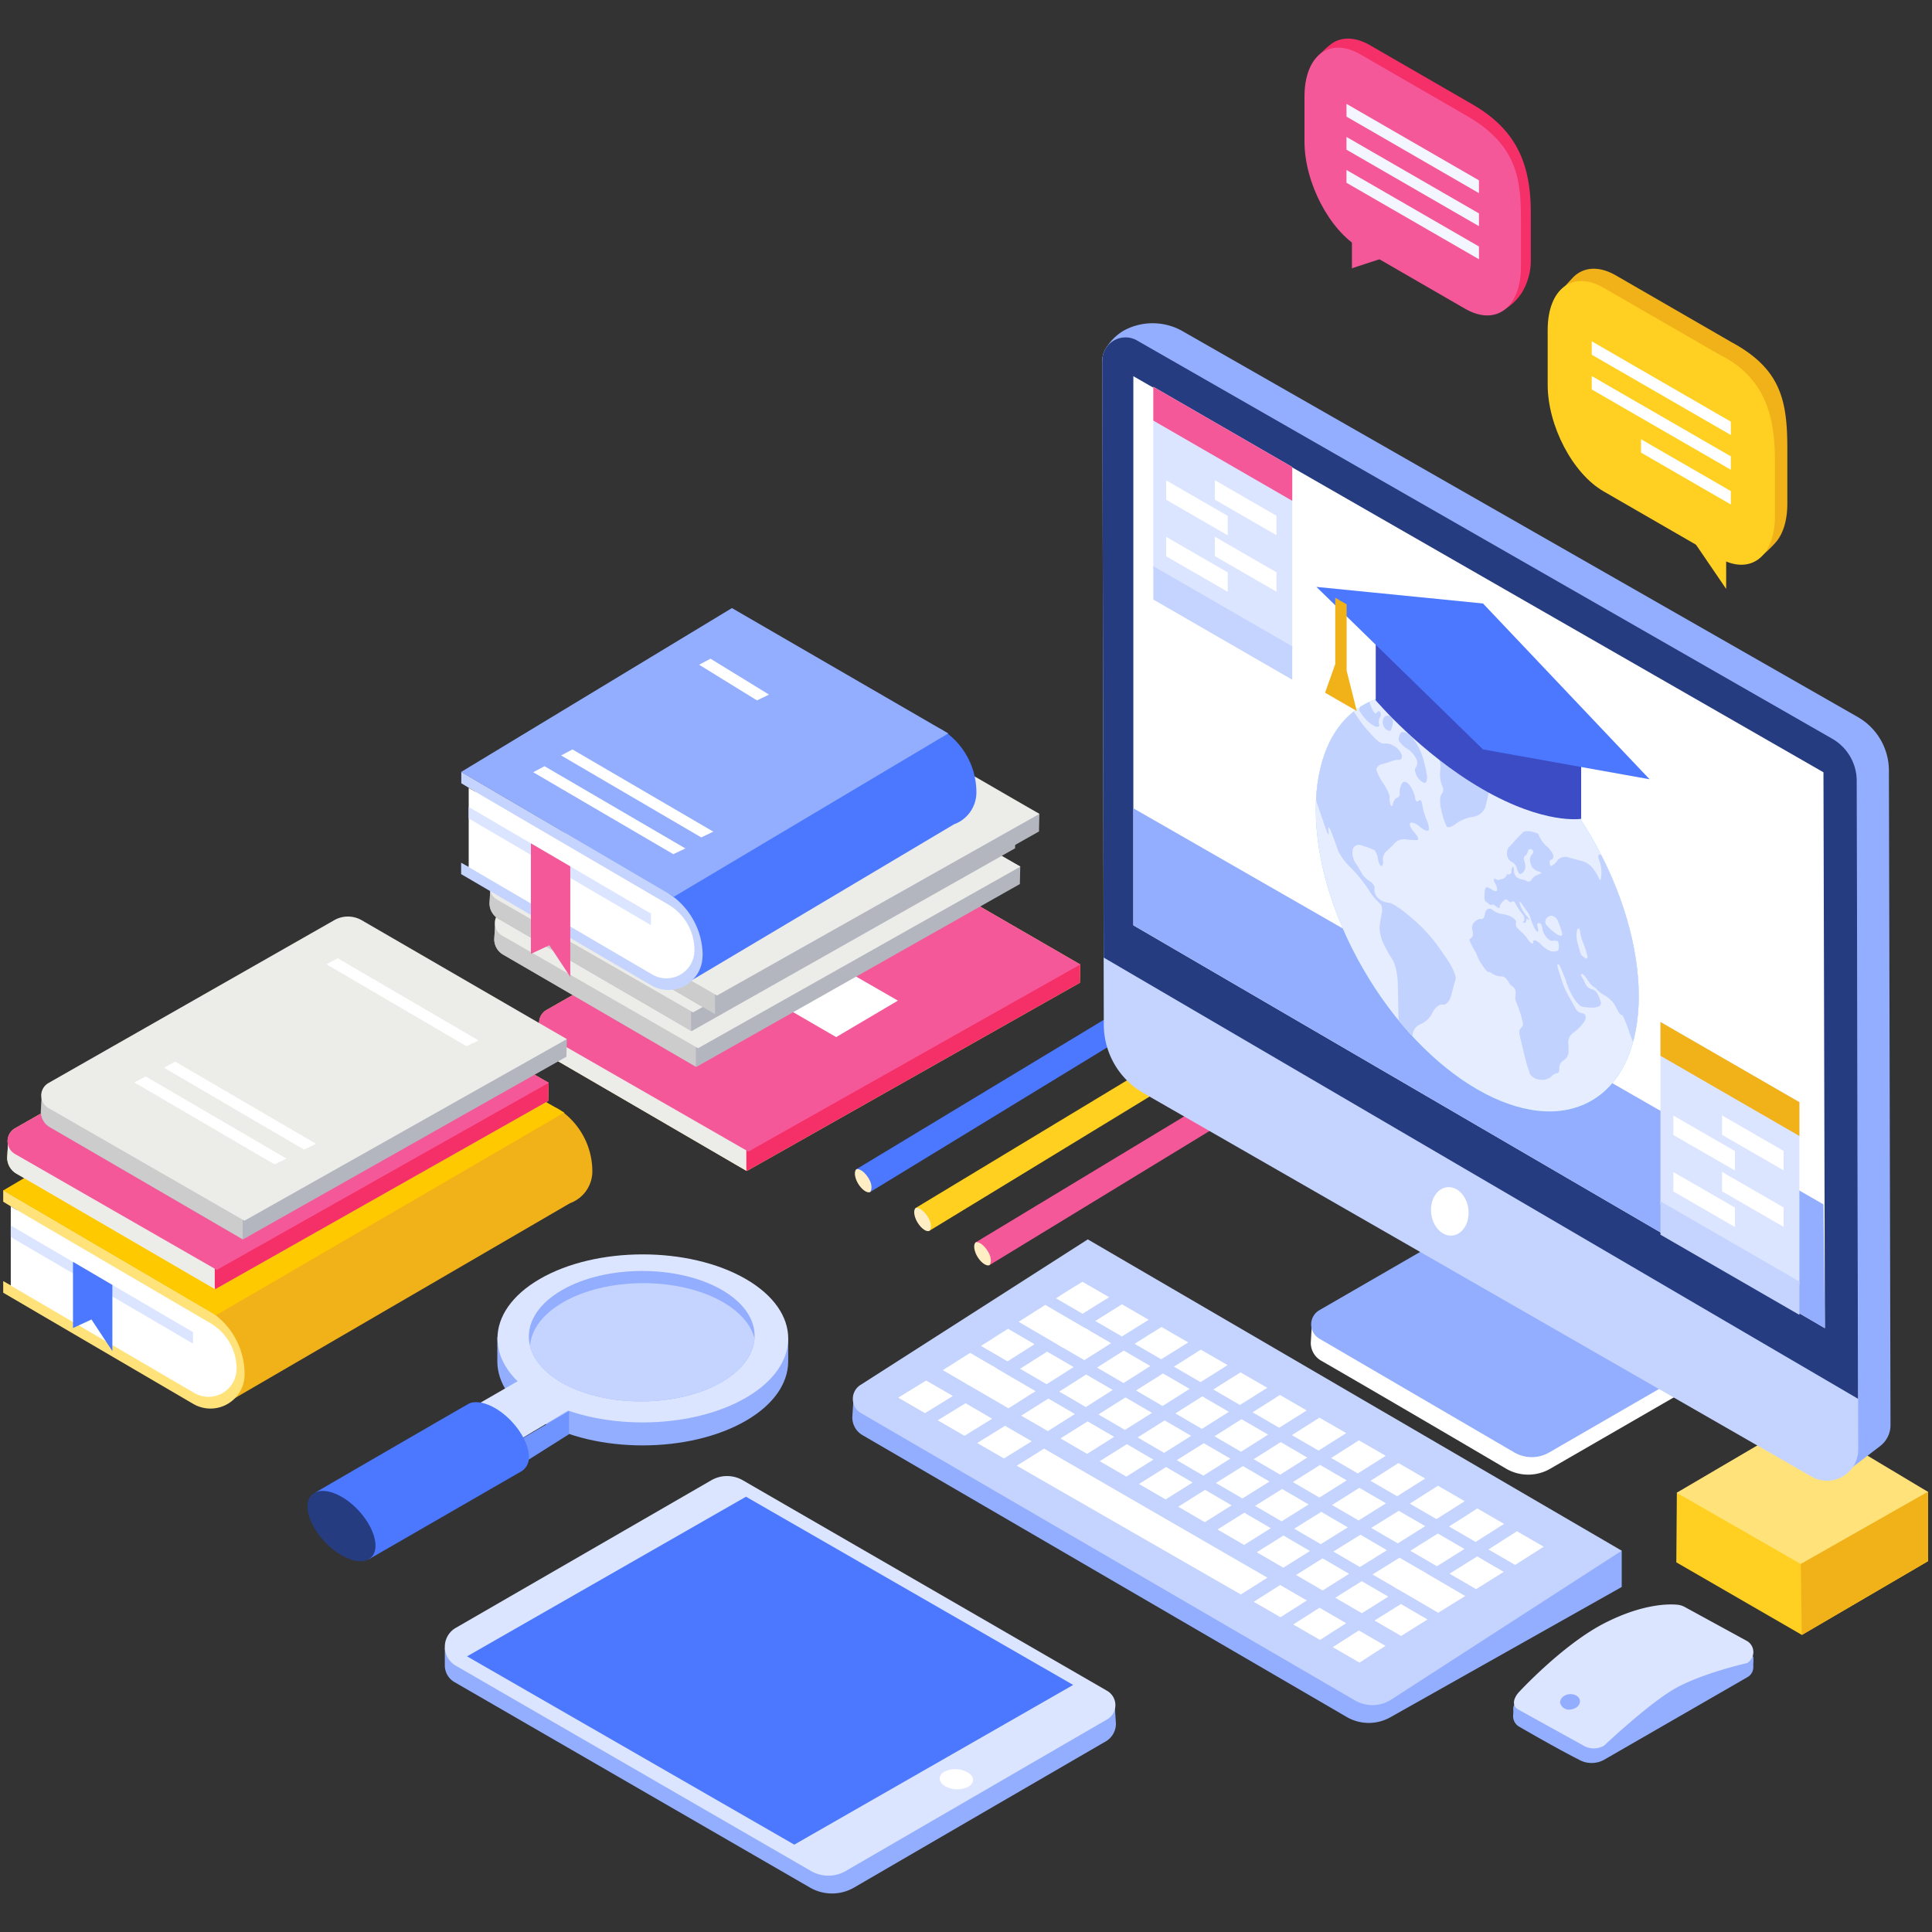 <svg id="OBJECTS" xmlns="http://www.w3.org/2000/svg" xmlns:xlink="http://www.w3.org/1999/xlink" viewBox="0 0 500 500"><rect x="0" y="0" width="500" height="500" fill="#333333" stroke="none"/><defs><style>.cls-1{fill:#93aeff;}.cls-2{fill:#e6edff;}.cls-3{fill:#ffd56c;}.cls-4{fill:#f52f67;}.cls-5{fill:#ecece9;}.cls-6{fill:#f55899;}.cls-7{fill:#fff;}.cls-8{fill:#b3b6bf;}.cls-9{fill:#ccc;}.cls-10{fill:#ffd022;}.cls-11{fill:#f1b119;}.cls-12{fill:#ffe37a;}.cls-13{fill:#4b78ff;}.cls-14{fill:#ffeec4;}.cls-15{fill:#ffe6a7;}.cls-16{fill:#ffd01f;}.cls-17{fill:#dce5ff;}.cls-18{clip-path:url(#clip-path);}.cls-19{fill:#c5d4ff;}.cls-20{fill:#6f93ff;}.cls-21{fill:#263c80;}.cls-22{fill:#ffc900;}.cls-23{fill:#f3f6ff;}.cls-24{fill:#7fd0ff;}.cls-25{clip-path:url(#clip-path-2);}.cls-26{fill:#c2d2ff;fill-rule:evenodd;}.cls-27{fill:#3b4cc4;}</style><clipPath id="clip-path"><path class="cls-1" d="M145.42,357.84c-11.38-6.52-11.42-17.28-.09-23.9s29.94-6.7,41.37-.18,11.46,17.29.09,23.91S156.8,364.37,145.42,357.84Z"/></clipPath><clipPath id="clip-path-2"><ellipse class="cls-2" cx="382.32" cy="233.66" rx="34.12" ry="59.1" transform="translate(-65.61 222.47) rotate(-30)"/></clipPath></defs><title>Mesa de trabajo 1</title><path class="cls-3" d="M180.77,245.65l50.37-23.74,38.28,22.16,10.16,5.59-.1,4.67-86.23,48.74Z"/><path class="cls-3" d="M139.66,265.05c.09-.06,28.39-13.41,53.49-25.24V303c-2.11-1.23-35.39-20.62-51.35-29.87a4.76,4.76,0,0,1-2.37-4.13Z"/><path class="cls-3" d="M224.93,218a7.38,7.38,0,0,0-7.36,0l-76.13,43.38a3.84,3.84,0,0,0,0,6.65l52.24,30,85.9-48.42Z"/><polygon class="cls-3" points="232.38 258.96 202.06 241.53 185.71 250.61 216.4 268.4 232.38 258.96"/><path class="cls-4" d="M180.77,245.65l50.37-23.74,38.28,22.16,10.16,5.59-.1,4.67-86.23,48.74Z"/><path class="cls-5" d="M139.66,265.05c.09-.06,28.39-13.41,53.49-25.24V303c-2.11-1.23-35.39-20.62-51.35-29.87a4.76,4.76,0,0,1-2.37-4.13Z"/><path class="cls-6" d="M224.93,218a7.38,7.38,0,0,0-7.36,0l-76.13,43.38a3.84,3.84,0,0,0,0,6.65l52.24,30,85.9-48.42Z"/><polygon class="cls-7" points="232.38 258.96 202.06 241.53 185.71 250.61 216.4 268.4 232.38 258.96"/><path class="cls-8" d="M128.15,239.21c.15-.12,88.84-41.91,88.84-41.91l37.19,21.53,9.86,5.42-.1,4.54L180.2,276.13s-34-19.8-50-29.07a4.64,4.64,0,0,1-2.31-4Z"/><path class="cls-9" d="M128.15,239.21c.08-.07,27.57-13,51.94-24.52v61.38c-2-1.19-34.36-20-49.86-29a4.64,4.64,0,0,1-2.31-4Z"/><path class="cls-5" d="M211,193.52a7.14,7.14,0,0,0-7.15,0l-73.93,42.13a3.73,3.73,0,0,0,0,6.46l50.73,29.17,83.43-47Z"/><path class="cls-8" d="M126.91,229.92c.16-.11,88.84-41.9,88.84-41.9l37.19,21.52L262.8,215l-.1,4.54L179,266.85s-34-19.8-50-29.07a4.64,4.64,0,0,1-2.31-4Z"/><path class="cls-9" d="M126.91,229.92c.09-.06,27.57-13,51.94-24.51v61.38c-2-1.19-34.36-20-49.86-29a4.64,4.64,0,0,1-2.31-4Z"/><path class="cls-5" d="M209.72,184.24a7.14,7.14,0,0,0-7.15,0l-73.93,42.13a3.73,3.73,0,0,0,0,6.46L179.37,262l83.43-47Z"/><path class="cls-8" d="M133.1,225.59c.15-.11,88.84-41.9,88.84-41.9l37.19,21.52,9.86,5.43-.1,4.54-83.74,47.33s-34-19.79-50-29.06a4.64,4.64,0,0,1-2.31-4Z"/><path class="cls-9" d="M133.1,225.59c.08-.06,27.57-13,51.94-24.51v61.37c-2-1.19-34.36-20-49.86-29a4.64,4.64,0,0,1-2.31-4Z"/><path class="cls-5" d="M215.91,179.91a7.14,7.14,0,0,0-7.15,0L134.83,222a3.73,3.73,0,0,0,0,6.46l50.73,29.18,83.43-47Z"/><polygon class="cls-10" points="466.69 377.24 433.97 386.31 433.83 404.33 466.34 423.12 498.97 404.03 498.97 394.34 498.97 393.78 498.97 386.07 466.69 377.24"/><polygon class="cls-11" points="466.3 423.12 498.97 404.03 498.97 386.04 465.82 386.93 466.3 423.12"/><polygon class="cls-12" points="433.93 386.32 466.02 404.75 498.92 386.07 466.95 366.94 433.93 386.32"/><path class="cls-13" d="M225.25,308.46c-.77.47-4.36-5.42-3.59-5.89l86.72-52.36,3.85,1.95-.52,3.55Z"/><path class="cls-14" d="M225.25,308.46s.95-1.34-.55-3.66c-1.61-2.51-3-2.23-3-2.23-.77.47-.53,2.26.4,3.79S224.48,308.93,225.25,308.46Z"/><path class="cls-15" d="M311.8,255.82a6.77,6.77,0,0,0-.84-2.89l-.12-.21a8.78,8.78,0,0,0-2.46-2.51l11.91-3.41Z"/><path d="M316.33,251.14c2-2.2,4-4.34,4-4.34s-2.79.74-5.67,1.53Z"/><path class="cls-6" d="M256.13,327.38c-.76.46-4.35-5.43-3.58-5.89l86.72-52.37,3.84,2-.51,3.55Z"/><path class="cls-14" d="M256.13,327.38s.95-1.34-.55-3.67c-1.61-2.5-3-2.23-3-2.22-.77.46-.54,2.25.4,3.79S255.37,327.84,256.13,327.38Z"/><path class="cls-15" d="M342.68,274.74a6.66,6.66,0,0,0-.84-2.9,2.25,2.25,0,0,0-.12-.21,8.68,8.68,0,0,0-2.45-2.51l11.9-3.4Z"/><path d="M347.21,270.05c2-2.19,4-4.33,4-4.33s-2.79.73-5.67,1.53Z"/><path class="cls-16" d="M240.6,318.48c-.77.47-4.36-5.42-3.59-5.88l86.72-52.37,3.85,2-.52,3.55Z"/><path class="cls-14" d="M240.6,318.48s1-1.33-.55-3.66c-1.61-2.5-3-2.23-3-2.22-.77.46-.53,2.25.41,3.79S239.83,319,240.6,318.48Z"/><path class="cls-15" d="M327.15,265.84a6.8,6.8,0,0,0-.84-2.89l-.12-.21a8.78,8.78,0,0,0-2.46-2.51l11.91-3.4Z"/><path d="M331.68,261.16c2-2.19,4-4.33,4-4.33s-2.79.73-5.67,1.53Z"/><path class="cls-1" d="M139.71,367.73c-7.31-4.23-11-9.81-11-15.39v-6.25s6-6.28,11-9.15c14.62-8.47,38.59-8.48,53.27,0,4.51,2.6,11,9.59,11,9.59s0,3.75,0,5.95c-.07,5.53-3.73,11.05-11,15.24C178.31,376.18,154.34,376.19,139.71,367.73Z"/><path class="cls-17" d="M139.71,361.77c-14.62-8.46-14.62-22.31,0-30.78s38.59-8.48,53.27,0,14.68,22.31,0,30.78S154.34,370.24,139.71,361.77Z"/><path class="cls-1" d="M145.42,357.84c-11.38-6.52-11.42-17.28-.09-23.9s29.94-6.7,41.37-.18,11.46,17.29.09,23.91S156.8,364.37,145.42,357.84Z"/><g class="cls-18"><path class="cls-19" d="M145.7,361c-11.38-6.53-11.42-17.28-.09-23.9s29.94-6.7,41.37-.18,11.47,17.29.09,23.91S157.08,367.49,145.7,361Z"/></g><polygon class="cls-17" points="138.17 355.04 120.4 365.28 133.79 373 151.16 362.6 138.17 355.04"/><polygon class="cls-20" points="147.27 365.2 147.27 371.16 134.99 378.91 133.94 373 147.27 365.2"/><path class="cls-13" d="M136.88,377.05c0-4.18-3.95-9.87-8.78-12.64-2.61-1.5-5-1.87-6.59-1.23-.41.16-39.87,23.06-39.87,23.06l13.77,17.32L134.54,381A4.16,4.16,0,0,0,136.88,377.05Z"/><path class="cls-21" d="M88.41,387.37c-4.83-2.77-8.81-1.66-8.84,2.47s3.91,9.82,8.78,12.64,8.83,1.71,8.83-2.47S93.24,390.15,88.41,387.37Z"/><path class="cls-1" d="M220.85,362.39c.18-.13,198.85,38.93,198.85,38.93v9.39l-59.76,33.65a11.38,11.38,0,0,1-11.4,0s-107-62.29-125.33-72.95a5.29,5.29,0,0,1-2.63-4.6Z"/><path class="cls-19" d="M419.7,401.32,281.52,320.75l-58.68,37.58a4.27,4.27,0,0,0,0,7.39l127.85,74.36a9,9,0,0,0,9,0Z"/><path class="cls-7" d="M385.21,401l6.9,4c2.92-1.84,4.4-2.78,7.4-4.71l-6.93-4C389.6,398.19,388.13,399.12,385.21,401Z"/><path class="cls-7" d="M375,395.05l6.89,4c2.91-1.83,4.38-2.76,7.36-4.67l-6.93-4C379.4,392.3,377.93,393.22,375,395.05Z"/><path class="cls-7" d="M364.86,389.14l6.9,4c2.89-1.82,4.35-2.74,7.3-4.63l-6.92-4Z"/><path class="cls-7" d="M354.69,383.23l6.89,4c2.88-1.81,4.33-2.73,7.26-4.59l-6.92-4Z"/><path class="cls-7" d="M344.51,377.32l6.89,4,7.22-4.56-6.93-4Z"/><path class="cls-7" d="M334.33,371.41l6.9,4,7.17-4.52-6.93-4Z"/><path class="cls-7" d="M324.16,365.5l6.89,4,7.12-4.48-6.92-4Z"/><path class="cls-7" d="M314,359.6l6.89,4,7.08-4.44-6.93-4Z"/><path class="cls-7" d="M303.8,353.69l6.9,4c2.8-1.76,4.2-2.64,7-4.4l-6.93-4C308,351.06,306.59,351.93,303.8,353.69Z"/><path class="cls-7" d="M293.63,347.78l6.89,4,7-4.36-6.92-4C297.79,345.17,296.4,346,293.63,347.78Z"/><path class="cls-7" d="M283.45,341.87l6.9,4c2.77-1.74,4.15-2.6,6.93-4.32l-6.93-4C287.59,339.27,286.21,340.14,283.45,341.87Z"/><path class="cls-7" d="M273.28,336l6.89,4c2.76-1.73,4.13-2.59,6.89-4.28l-6.93-4C277.39,333.38,276,334.24,273.28,336Z"/><path class="cls-7" d="M375.15,407.27l6.86,4c2.84-1.76,4.27-2.65,7.16-4.47l-6.88-4Z"/><path class="cls-7" d="M365,401.34l6.87,4,7.13-4.47-6.88-4Z"/><path class="cls-7" d="M354.87,395.42l6.87,4,7.11-4.46L362,391Z"/><path class="cls-7" d="M344.73,389.49l6.87,4,7.09-4.44-6.89-4Z"/><path class="cls-7" d="M334.59,383.56l6.87,4,7.07-4.44-6.89-4Z"/><path class="cls-7" d="M324.45,377.64l6.87,4,7-4.43-6.88-4Z"/><path class="cls-7" d="M314.31,371.71l6.87,4,7-4.43-6.88-4Z"/><path class="cls-7" d="M304.18,365.79l6.86,4c2.79-1.76,4.19-2.65,7-4.41l-6.89-4C308.36,363.14,307,364,304.18,365.79Z"/><path class="cls-7" d="M294,359.86l6.87,4c2.78-1.77,4.17-2.65,7-4.41l-6.89-4Z"/><path class="cls-7" d="M283.9,353.93l6.87,4,6.94-4.4-6.88-4Z"/><path class="cls-7" d="M273.76,348l6.87,4,6.92-4.39-6.88-4Z"/><path class="cls-7" d="M263.62,342.08l11.52,6.73,6.91-4.38-11.54-6.72C267.76,339.44,266.39,340.32,263.62,342.08Z"/><path class="cls-7" d="M360.8,410.72l11.4,6.66,7-4.33-11.4-6.66Z"/><path class="cls-7" d="M355.21,407.46l6.86,4,7-4.33-6.86-4Z"/><path class="cls-7" d="M345.07,401.54l6.87,4,7-4.35-6.86-4Z"/><path class="cls-7" d="M334.94,395.63l6.87,4,7-4.36-6.87-4Z"/><path class="cls-7" d="M324.81,389.72l6.86,4,7-4.37-6.86-4Z"/><path class="cls-7" d="M314.67,383.8l6.87,4,7-4.38-6.87-4Z"/><path class="cls-7" d="M304.54,377.89l6.87,4,7-4.39-6.87-4Z"/><path class="cls-7" d="M294.41,372l6.86,4,7-4.4-6.86-4Z"/><path class="cls-7" d="M284.27,366.06l6.87,4,7-4.41-6.87-4Z"/><path class="cls-7" d="M274.14,360.14l6.87,4,6.95-4.42-6.86-4Z"/><path class="cls-7" d="M264,354.23l6.86,4,7-4.43-6.86-4Z"/><path class="cls-7" d="M253.88,348.32l6.86,4,7-4.44-6.87-4Z"/><path class="cls-7" d="M355.72,419.39l6.88,4,6.83-4.27-6.87-4C359.81,416.82,358.44,417.68,355.72,419.39Z"/><path class="cls-7" d="M345.56,413.5l6.89,4c2.72-1.72,4.09-2.57,6.84-4.29l-6.87-4Z"/><path class="cls-7" d="M335.41,407.61l6.88,4,6.86-4.31-6.87-4Z"/><path class="cls-7" d="M325.25,401.72l6.88,4,6.89-4.32-6.87-4C329.38,399.12,328,400,325.25,401.72Z"/><path class="cls-7" d="M315.09,395.83l6.88,4,6.91-4.34-6.87-4Z"/><path class="cls-7" d="M304.93,389.94l6.88,4,6.93-4.36-6.87-4Z"/><path class="cls-7" d="M294.77,384.05l6.88,4,7-4.38-6.87-4Z"/><path class="cls-7" d="M284.61,378.15l6.88,4,7-4.4-6.86-4Z"/><path class="cls-7" d="M274.45,372.26l6.89,4,7-4.41-6.87-4C278.67,369.61,277.27,370.49,274.45,372.26Z"/><path class="cls-7" d="M264.29,366.37l6.89,4,7-4.42-6.87-4C268.52,363.71,267.12,364.6,264.29,366.37Z"/><path class="cls-7" d="M249.75,357.94,261,364.47c2.83-1.78,4.23-2.66,7-4.44l-11.25-6.56C254,355.26,252.59,356.15,249.75,357.94Z"/><path class="cls-7" d="M244,354.59l6.88,4c2.84-1.78,4.25-2.68,7.06-4.46l-6.87-4C248.24,351.91,246.83,352.8,244,354.59Z"/><path class="cls-7" d="M344.91,426.28l6.93,4c2.68-1.74,4-2.6,6.72-4.32l-6.89-4C349,423.68,347.61,424.54,344.91,426.28Z"/><path class="cls-7" d="M334.69,420.41l6.93,4c2.7-1.75,4.05-2.61,6.76-4.33l-6.89-4Z"/><path class="cls-7" d="M324.47,414.54l6.92,4c2.73-1.75,4.09-2.61,6.82-4.34l-6.9-4C328.57,411.92,327.2,412.79,324.47,414.54Z"/><path class="cls-7" d="M263.13,379.32l58,33.33c2.74-1.75,4.11-2.62,6.86-4.35l-57.79-33.4C267.41,376.67,266,377.55,263.13,379.32Z"/><path class="cls-7" d="M252.9,373.45l6.93,4L267,373l-6.9-4C257.22,370.8,255.79,371.68,252.9,373.45Z"/><path class="cls-7" d="M242.68,367.58l6.93,4c2.89-1.76,4.32-2.65,7.17-4.42l-6.9-4C247,364.92,245.58,365.81,242.68,367.58Z"/><path class="cls-7" d="M232.46,361.71l6.92,4c2.91-1.76,4.36-2.65,7.22-4.43l-6.9-4C236.83,359.05,235.38,359.94,232.46,361.71Z"/><path class="cls-1" d="M288.51,441.67c-.18-.14-111.33-54.24-111.33-54.24l-56.06,32.38-6,6.74V431a5,5,0,0,0,2.5,4.33l92,53.17a11.4,11.4,0,0,0,11.41,0s46.82-27.22,65.13-37.82a5.3,5.3,0,0,0,2.64-4.59Z"/><path class="cls-17" d="M117.92,421.31l66.15-38.21a8.16,8.16,0,0,1,8.18,0l94.28,54.49a4.26,4.26,0,0,1,0,7.38l-67.65,39.24a9,9,0,0,1-9,0l-91.94-53.14A5.64,5.64,0,0,1,117.92,421.31Z"/><polygon class="cls-13" points="120.87 428.66 193.06 387.35 277.74 436.06 205.56 477.39 120.87 428.66"/><path class="cls-7" d="M244.36,458.53c-1.63,1-1.52,2.65.21,3.72a6.44,6.44,0,0,0,6.07.13c1.63-1,1.58-2.59-.15-3.66A6.51,6.51,0,0,0,244.36,458.53Z"/><path class="cls-1" d="M415.26,455.36a6.7,6.7,0,0,1-6.71,0s-4.64-2.28-15.41-8.51a3.13,3.13,0,0,1-1.55-2.71l.15-2.58c.11-.08,48.39-22,48.39-22l10.08,5.31,3.54,4v2.6a2.93,2.93,0,0,1-1.47,2.55"/><path class="cls-1" d="M452.09,426.65l-16-8.74a4.81,4.81,0,0,0-4.81,0l-38.36,22.16a2.5,2.5,0,0,0,0,4.34l16.89,9.35a5.33,5.33,0,0,0,5.3,0l37-21.36A3.32,3.32,0,0,0,452.09,426.65Z"/><path class="cls-17" d="M452.09,424.67l-16-8.74a4.91,4.91,0,0,0-2-.63c-.95-.08-8-.79-18.88,4.79s-22.27,18-22.27,18c-1.32,1.59-1.68,3.37,0,4.34l16.89,9.34a5.28,5.28,0,0,0,5.3,0s10.28-9.72,17.26-14.12,19.73-7.24,19.73-7.24A3.31,3.31,0,0,0,452.09,424.67Z"/><path class="cls-1" d="M403.77,440.72a2.34,2.34,0,0,0,2.78,1.68c1.41-.16,2.45-1.17,2.33-2.26s-1.37-1.83-2.78-1.68S403.65,439.63,403.77,440.72Z"/><path class="cls-11" d="M153.3,303.13A19.28,19.28,0,0,0,146,288.07v-.14l-.25.05a6.54,6.54,0,0,0-2.33-1.48v2.69l-89,49.69L58,363.46l89.51-52.07A8.8,8.8,0,0,0,153.3,303.13Z"/><path class="cls-12" d="M63.3,355.7A8.83,8.83,0,0,1,50,363.32L.83,334.55v-3l2,1.13L4.43,313.2.83,311v-3l52.93,31A19.29,19.29,0,0,1,63.3,355.7Z"/><path class="cls-7" d="M61.22,354.25h0a7.26,7.26,0,0,1-10.92,6.26L2.79,332.72v-20.5l51.65,30.21A13.7,13.7,0,0,1,61.22,354.25Z"/><polygon class="cls-17" points="49.95 344.75 2.79 317.16 2.79 320.14 49.95 347.73 49.95 344.75"/><polygon class="cls-13" points="29.08 332.54 18.89 326.57 18.89 343.7 23.67 341.48 29.08 349.67 29.08 332.54"/><polygon class="cls-22" points="146.03 287.93 90.03 255.49 0.83 308.09 55.9 340.38 146.03 287.93"/><path class="cls-3" d="M43.21,276.23l50.37-23.74,38.28,22.16L142,280.24l-.11,4.67L55.69,333.65Z"/><path class="cls-3" d="M2.1,295.64c.09-.07,28.39-13.41,53.48-25.24v63.19C53.48,332.37,20.2,313,4.24,303.73a4.77,4.77,0,0,1-2.38-4.14Z"/><path class="cls-3" d="M87.37,248.59a7.36,7.36,0,0,0-7.36,0L3.88,292a3.84,3.84,0,0,0,0,6.65l52.23,30L142,280.24Z"/><polygon class="cls-3" points="94.82 289.55 64.49 272.11 48.15 281.19 78.84 298.99 94.82 289.55"/><path class="cls-4" d="M43.21,276.23l50.37-23.74,38.28,22.16L142,280.24l-.11,4.67L55.69,333.65Z"/><path class="cls-5" d="M2.1,295.64c.09-.07,28.39-13.41,53.48-25.24v63.19C53.48,332.37,20.2,313,4.24,303.73a4.77,4.77,0,0,1-2.38-4.14Z"/><path class="cls-6" d="M87.37,248.59a7.36,7.36,0,0,0-7.36,0L3.88,292a3.84,3.84,0,0,0,0,6.65l52.23,30L142,280.24Z"/><polygon class="cls-7" points="94.82 289.55 64.49 272.11 48.15 281.19 78.84 298.99 94.82 289.55"/><path class="cls-8" d="M10.8,283.85C11,283.73,99.65,242,99.65,242l37.18,21.52,9.87,5.42-.11,4.54L62.85,320.77s-34-19.8-50-29.07a4.61,4.61,0,0,1-2.31-4Z"/><path class="cls-9" d="M10.8,283.85c.09-.07,27.58-13,52-24.52v61.38c-2-1.19-34.37-20-49.86-29a4.61,4.61,0,0,1-2.31-4Z"/><path class="cls-5" d="M93.62,238.16a7.14,7.14,0,0,0-7.15,0L12.53,280.29a3.73,3.73,0,0,0,0,6.46l50.73,29.17,83.44-47Z"/><polygon class="cls-7" points="74.15 299.85 37.7 278.57 34.77 280.13 71.03 301.34 74.15 299.85"/><polygon class="cls-7" points="81.8 296.02 45.35 274.75 42.42 276.31 78.68 297.52 81.8 296.02"/><polygon class="cls-7" points="123.85 269.26 87.4 247.99 84.47 249.55 120.73 270.76 123.85 269.26"/><path class="cls-11" d="M418.18,124l36,21.21a33.18,33.18,0,0,0,5.26-4.71c1.95-2.16,3.12-5.64,3.12-10.16V116.17c0-12.4-1.59-20.68-14.46-27.62l-29.9-17.27c-4.52-2.6-8.55-2.17-11.2.62-2,2.14-3.58,4-3.58,4l.32,20.4C403.72,107,410.19,119.36,418.18,124Z"/><path class="cls-10" d="M415,127.16l29.91,17.26c8,4.61,14.45-.28,14.45-10.92V119.35c0-10.64-2-21.53-14.45-27.62L415,74.47c-8-4.61-14.46.28-14.46,10.92V99.54C400.53,110.18,407,122.55,415,127.16Z"/><polyline class="cls-10" points="446.73 140.3 446.73 152.41 433.15 132.5"/><polygon class="cls-7" points="411.94 91.8 447.94 112.58 447.94 109.12 411.94 88.33 411.94 91.8"/><polygon class="cls-7" points="411.94 100.79 447.94 121.57 447.94 118.1 411.94 97.32 411.94 100.79"/><polygon class="cls-7" points="424.69 117.13 447.94 130.56 447.94 127.09 424.69 113.67 424.69 117.13"/><path class="cls-4" d="M388.53,80.41l-33.92-18.5c-8-4.61-14.46-17-14.46-27.62l-.25-18.23a24.46,24.46,0,0,1,4.48-4.58c2.62-2,6.23-2.05,10.23.25l27.1,15.65C392.14,33.68,396.17,42,396.17,55V66.63a16.33,16.33,0,0,1-2.31,9.12C391.29,79.58,388.53,80.41,388.53,80.41Z"/><path class="cls-6" d="M379.16,79.9l-27.1-15.65c-8-4.61-14.46-17-14.46-27.62V25c0-10.65,6.47-15.54,14.46-10.93l27.1,15.65c13.83,7.79,14.46,17,14.46,27.62V69C393.62,79.62,387.15,84.51,379.16,79.9Z"/><polyline class="cls-6" points="349.88 57.47 349.88 69.43 362.81 65.18"/><polygon class="cls-23" points="382.75 49.98 348.47 30.18 348.47 26.88 382.75 46.67 382.75 49.98"/><polygon class="cls-23" points="382.75 58.53 348.47 38.74 348.47 35.44 382.75 55.23 382.75 58.53"/><polygon class="cls-23" points="382.75 67.09 348.47 47.3 348.47 43.99 382.75 63.79 382.75 67.09"/><path class="cls-7" d="M339.48,343.13c.1-.06,29.44-14.35,57.95-28.24,14.19,9.16,29,17.3,43.91,25.37q6.77,4.44,13.55,8.85l-53.7,31a11.37,11.37,0,0,1-11.38,0s-29.67-17.46-47.95-28a5.31,5.31,0,0,1-2.63-4.59Z"/><path class="cls-1" d="M341.46,339.07l49.39-28.54c16.15,11,33.32,20.42,50.54,29.76l9.91,6.49L400.92,375.9a9,9,0,0,1-9,0l-50.46-29.45A4.26,4.26,0,0,1,341.46,339.07Z"/><path class="cls-1" d="M486.61,374.22l-10.47,8L285.28,93.32c0-3,3-6.47,6-8a15.64,15.64,0,0,1,14.86.44L480.85,185.6a16,16,0,0,1,8,13.82l.41,169.35A6.84,6.84,0,0,1,486.61,374.22Z"/><path class="cls-19" d="M468.78,382.12,295.94,282.9a20.5,20.5,0,0,1-10.28-17.71l-.38-171.87a6,6,0,0,1,9-5.21l179.9,103.06a12.61,12.61,0,0,1,6.35,10.92l.38,173A8.07,8.07,0,0,1,468.78,382.12Z"/><path class="cls-21" d="M285.64,247.82l-.36-154.5a6,6,0,0,1,9-5.21l179.9,103.06a12.61,12.61,0,0,1,6.35,10.92L480.85,362Z"/><path class="cls-7" d="M375.91,319.75c2.66-.3,4.5-3.34,4.11-6.79s-2.86-6-5.52-5.71-4.5,3.34-4.11,6.79S373.25,320.05,375.91,319.75Z"/><polygon class="cls-7" points="293.31 97.36 471.91 199.87 472.28 343.73 293.31 239.46 293.31 97.36"/><polygon class="cls-1" points="293.31 209.18 471.91 311.69 472.28 343.73 293.31 239.46 293.31 209.18"/><ellipse class="cls-24" cx="382.32" cy="233.66" rx="34.12" ry="59.1" transform="translate(-65.61 222.47) rotate(-30)"/><ellipse class="cls-2" cx="382.32" cy="233.66" rx="34.12" ry="59.1" transform="translate(-65.61 222.47) rotate(-30)"/><g class="cls-25"><path class="cls-26" d="M346.1,179.5a6,6,0,0,1-2.63-2.36,25.41,25.41,0,0,0-1.9-3c-.6-.78-1.52-2.06-2.05-2.86a6.33,6.33,0,0,0-3.61-1.93c-1.46-.27-2.59.33-2.52,1.33s-.15,1.6-.51,1.32a7.17,7.17,0,0,1-1.17-1.27.81.81,0,0,0-1.13-.28c-.34.26-.25,1,.19,1.7a4.52,4.52,0,0,0,1.36,1.44c.32.12.47.63.34,1.12s-.77.58-1.42.19-1.44-.52-1.74-.27a2.29,2.29,0,0,0-.26,1.85,8.82,8.82,0,0,0,1.21,2.74,3.83,3.83,0,0,0,2.67,1.42,4.77,4.77,0,0,1,3.1,2,32.36,32.36,0,0,1,2.76,6.46l.25.79a30.4,30.4,0,0,1,1.37,7.78c0,1.81-.13,4.3-.23,5.53a14.72,14.72,0,0,0,.74,4.94l2.11,6.12c.65,1.89,1,2.26.79.82s.11-1.29.74.31,1.4,3.72,1.72,4.71a14.61,14.61,0,0,0,3.24,4.4,36.93,36.93,0,0,1,4.61,5.66,14.81,14.81,0,0,0,2.92,3.61c.55.31.79,1.48.55,2.62a35.46,35.46,0,0,0-.58,3.66,10.77,10.77,0,0,0,1,4.08,30.35,30.35,0,0,0,2.37,4.24c.69,1,1.3,3.75,1.36,6.16s.13,6.14.17,8.29a58.14,58.14,0,0,0,.54,6.86,11.89,11.89,0,0,0,1.84,4.65,7.22,7.22,0,0,0,2.43,2c.59.18.41-.61-.39-1.75a6.12,6.12,0,0,1-1.22-3.51c.14-.78.36-2.34.49-3.48a3.22,3.22,0,0,1,2.11-2.57,6,6,0,0,0,3-2.94c.65-1.33,1.85-2.26,2.67-2.08s1.81-.92,2.2-2.45.89-3.39,1.12-4.13-.78-3.1-2.25-5.23l-2.13-3.09a42.93,42.93,0,0,0-6.27-6.93l-1.52-1.29c-2-1.68-4.2-3.13-4.95-3.21a6.84,6.84,0,0,1-2.22-.66,4.25,4.25,0,0,1-1.32-1.35,3.39,3.39,0,0,1-.33-1.84c.07-.55-.52-1.38-1.32-1.84a5.94,5.94,0,0,1-2.05-2.1,22.43,22.43,0,0,0-1.6-2.64,5,5,0,0,1-.71-3.19,1.64,1.64,0,0,1,2-1.36,25.41,25.41,0,0,1,3.77,1.38l.33.68.34.69c.16,1.48.59,2.68,1,2.66s.56-.67.42-1.46a2.93,2.93,0,0,1,1-2.44,20.32,20.32,0,0,0,2.14-2.1,3.37,3.37,0,0,1,2.69-.87,22.14,22.14,0,0,0,2.93.18c.64,0,.36-.94-.62-2s-1.44-2.18-1-2.44,1.5.19,2.42,1,1.92,1.22,2.21.95.09-1.47-.43-2.68a17.19,17.19,0,0,1-1.16-4c-.12-1-.54-1.44-.95-1s-.81.06-.9-.8a8.09,8.09,0,0,0-1.46-3.29c-.71-.94-1.6-1.09-2-.32a5,5,0,0,0-.55,2.42,1,1,0,0,1-.63,1.21c-.44.09-.92.78-1.07,1.51s-.45.86-.65.26a4.46,4.46,0,0,1-.22-1.93c.08-.46-.71-2.15-1.77-3.73s-1.79-3.26-1.63-3.72a2.27,2.27,0,0,1,1.56-1.13,19.68,19.68,0,0,0,2.35-.74,5.09,5.09,0,0,1,2-.35c.5,0,.78-.51.62-1.24a4.43,4.43,0,0,0-2-2.31,4,4,0,0,0-2.54-.66c-.43.17-1.52-.45-2.43-1.38s-2.24-2.44-3-3.35a54,54,0,0,1-3.07-4.55A10.41,10.41,0,0,0,346.1,179.5Z"/><path class="cls-26" d="M374.38,213.86a19.54,19.54,0,0,1-1.37-4.2c-.44-1.83-.4-3.68.08-4.12a1.94,1.94,0,0,0,.12-2.21,7.89,7.89,0,0,1-.48-3.83,6.49,6.49,0,0,0-.37-3.35,5.94,5.94,0,0,0-1.83-1.58l0,0,0-.05a13.84,13.84,0,0,1-.78-3.05c0-.49.54-.73,1.22-.53s1.3,0,1.38-.4,1.24-.73,2.57-.71a4.7,4.7,0,0,1,3.39,1.4c.54.76,1.36,1,1.84.58a2.41,2.41,0,0,1,2.43,0,7.27,7.27,0,0,1,2.58,2.54c.56,1,.74,2.1.39,2.5s.05,1.09.89,1.54a1.5,1.5,0,0,1,.44,2.28,10.12,10.12,0,0,0-1.46,3.67c-.2,1.22-.67,3.25-1,4.51a4,4,0,0,1-3.26,2.56,9.55,9.55,0,0,0-4.43,1.83C375.79,214,374.7,214.33,374.38,213.86Z"/><path class="cls-26" d="M365.94,188.3a1.42,1.42,0,0,0,2.44.25,6.82,6.82,0,0,1,3.67-1.73,8.72,8.72,0,0,0,3.23-.89,1.5,1.5,0,0,0,.12-2.12A9.93,9.93,0,0,0,373,181.5a12.6,12.6,0,0,0-3.68-1.3,4.71,4.71,0,0,0-3.17.39,5.38,5.38,0,0,0-1,3.34A11,11,0,0,0,365.94,188.3Z"/><path class="cls-26" d="M360.33,184.34c.28.23.79.08,1.12-.33s.06-1.24-.61-1.84-1.17-.46-1.12.32A3.19,3.19,0,0,0,360.33,184.34Z"/><path class="cls-26" d="M362,191.66a3.12,3.12,0,0,1,.43-1.89c.35-.62,1.52-.31,2.6.68a13.7,13.7,0,0,1,3,5,34.21,34.21,0,0,1,1.27,5.31c.14,1.16-.21,2-.78,1.84a4,4,0,0,1-1.89-1.87c-.49-.88-.58-1.82-.22-2.09a2.13,2.13,0,0,0,.23-2,6.5,6.5,0,0,0-2.42-2.86A6.62,6.62,0,0,1,362,191.66Z"/><path class="cls-26" d="M355.91,188c.74.25,1.2,0,1-.52a2.49,2.49,0,0,1,.22-1.82,1.33,1.33,0,0,0,.08-1.39c-.24-.3-.65-.23-.89.15s-.75.07-1.11-.7a16.59,16.59,0,0,1-1-2.71,5.33,5.33,0,0,0-1.13-2.08,1.45,1.45,0,0,0-1.7-.19,2.45,2.45,0,0,0-1,1.32,1.54,1.54,0,0,0,.72,1.33,2,2,0,0,1,.89,1.27,1.3,1.3,0,0,1-.25.91c-.14.11.44,1.05,1.29,2.09A8.77,8.77,0,0,0,355.91,188Z"/><path class="cls-26" d="M355.13,180.7h0c.06-.94.37-1.83.7-2a.88.88,0,0,1,1,.3,5,5,0,0,1,.59,1.74c.09.64.44.77.77.29s.71-.3.83.39a2,2,0,0,1-.37,1.72c-.33.25-2-1-3.63-2.84Z"/><path class="cls-26" d="M359.66,188.9l.2.34a9.31,9.31,0,0,0,.65-2.41,1.74,1.74,0,0,0-.71-1.44,1.36,1.36,0,0,0-1.45.06,2.06,2.06,0,0,0-.46,1.82,2.36,2.36,0,0,0,1,1.62l.75.34"/><path class="cls-26" d="M438.75,304.89a3,3,0,0,1-.4-1.73,10.49,10.49,0,0,0,.06-2.28c-.06-.86-.13-2.93-.16-4.6l.26.07c.27.07,2.33.79,2.58.89l.24.09c1.11-.46,2.73-1.1,3.6-1.41l.15.31.16.32c.53.62,1.33.84,1.76.48a1.12,1.12,0,0,1,1.34-.19,1.87,1.87,0,0,1,.53,1.32,5.34,5.34,0,0,0,1,2.34c.57.8,1.31.78,1.64-.05s.81-.82,1.07,0a38.51,38.51,0,0,1,.87,5.29l.2.1.2.1a5.52,5.52,0,0,1,1.88,3.91,12.4,12.4,0,0,1-1.14,4.13c-.55,1.08-1.47,2-2,2.07a4,4,0,0,1-2.46-1.38,9,9,0,0,1-1.92-3.36,6,6,0,0,0-1-2.28c-.29-.24-1-.89-1.67-1.45a7.25,7.25,0,0,0-2.84-1.38,16.72,16.72,0,0,0-2.54-.34A1.89,1.89,0,0,1,438.75,304.89Z"/><path class="cls-26" d="M454.45,242.89c-.37-.42-.5-.75-.28-.72s.37-.2.35-.5.35-.32.82,0,.81-.17.76-1a8.29,8.29,0,0,0-1.34-3.31v-.14c0-.15-2.84-2.55-2.93-2.63s-3.8-2.33-4-2.43l-.23-.1a1.47,1.47,0,0,1-1.86,1,4.76,4.76,0,0,1-2.55-1.95,3.32,3.32,0,0,0-2.81-1.43l-.07.1-.08.1a11.83,11.83,0,0,0-3.15-3.16c-.8-.41-1.63-.6-1.84-.42a1.94,1.94,0,0,0-.26,1.41c.07.6-.42.78-1.09.39s-1.14-.4-1.05,0-.18.2-.6-.36a8.76,8.76,0,0,1-1.08-2,3.59,3.59,0,0,0-1.43-1.62c-.61-.36-1.26-.49-1.44-.31s-.48.09-.67-.22a4.15,4.15,0,0,0-1.71-1.07,2.77,2.77,0,0,0-2-.09c-.36.23-.57-.51-.47-1.64a7.5,7.5,0,0,0-1.05-4l-.11-.14-.12-.14c-.89-.76-1.91-1.07-2.27-.71a5.13,5.13,0,0,1-2.07,1,1.8,1.8,0,0,0-1.39,1.62c0,.71-.43,1.19-1,1.07s-.4.74.33,1.9,1.16,2.22,1,2.35-.63-.33-1-1a3.34,3.34,0,0,0-1.66-1.57c-.56-.18-.62.63-.12,1.78a8.75,8.75,0,0,1,.24,4.77H414a13.33,13.33,0,0,0-1.78-3,5.75,5.75,0,0,0-2.61-1.84c-.77-.18-2.36-.6-3.55-.94a2.76,2.76,0,0,0-2.94.65,4,4,0,0,1-1.69,1.53l-.11-.07-.11-.06c-.29-.79-.16-1.49.29-1.54s.62-.66.38-1.36a5.51,5.51,0,0,0-1.72-2.17,7.61,7.61,0,0,1-2.06-3.2l.07.07.07.07c-1.67-.79-3.5-1-4.06-.48s-1.56,1.55-2.21,2.29-1.34,1.49-1.54,1.66a2.18,2.18,0,0,0-.42,1.26,3.44,3.44,0,0,0,.28,1.58,2.81,2.81,0,0,0,1.14,1,2.44,2.44,0,0,1,1.11,1.48,3.94,3.94,0,0,0,.65,1.46c.19.18.64,0,1-.36a2.3,2.3,0,0,0,.59-1.47,8.46,8.46,0,0,0-.33-1.65,1,1,0,0,1,.25-1.16,2.13,2.13,0,0,0,.74-1.19.63.63,0,0,1,1-.41.68.68,0,0,1,.14,1.12,2.33,2.33,0,0,0-.64,1.5,5.36,5.36,0,0,0,.46,1.73,3,3,0,0,0,1.57,1.23c.62.19,1,.42.95.49a7.58,7.58,0,0,1-1.12.5,3.19,3.19,0,0,0-1.41,1.2.9.9,0,0,1-1.2.41,3.72,3.72,0,0,0-1.31-.45,3.31,3.31,0,0,1-1.35-.58,2.24,2.24,0,0,1-.73-1.72c0-.64-.1-1.09-.28-1a1.82,1.82,0,0,0-.36,1.21.73.73,0,0,1-1,.75H390a1.79,1.79,0,0,1-1.13,1.2,3.59,3.59,0,0,0-1,.27c-.15.08-.71-.14-1.26-.5l.08.14.07.14c-.26,0-.18.53.19,1.13a3,3,0,0,1,.51,1.72c-.08.35-.59.37-1.12,0a9.76,9.76,0,0,0-1.46-.77c-.28-.09-.55.39-.62,1.07a13.42,13.42,0,0,0-.07,1.9,1.24,1.24,0,0,0,.48.9,3.33,3.33,0,0,1,.73.55.66.66,0,0,0,.67.15.71.71,0,0,1,.66.08l.84.62c.29.21.53.21.53,0a2,2,0,0,1,.2-.77,3.44,3.44,0,0,1,.55-.72,6.17,6.17,0,0,1,.66-.56c.18-.13.54,0,.81.31s.62.45.79.34a2.23,2.23,0,0,1,.53-.25c.12,0,.4.29.63.72s.61,1.08.87,1.46a12.5,12.5,0,0,0,.91,1.2,2,2,0,0,1,.45,1.19c0,.38-.07.68-.16.67a.28.28,0,0,0-.25.14c-.06.09.12.18.4.21s.51-.27.53-.66.18-.5.36-.26.33.32.34.15a2.17,2.17,0,0,0-.63-1,9.05,9.05,0,0,1-1.26-1.87,6.71,6.71,0,0,1-.61-1.61c0-.22.15-.22.34,0a8.06,8.06,0,0,1,.63.87c.15.25.61.89,1,1.42a4.86,4.86,0,0,1,.85,1.58,16.27,16.27,0,0,0,.81,2.15,4,4,0,0,0,1,1.59c.18,0,.28-.21.24-.55a7.66,7.66,0,0,0-.23-1.14.44.44,0,0,1,.31-.59.69.69,0,0,1,.7.38,4.43,4.43,0,0,1,.33,1.24,4.51,4.51,0,0,0,.68,1.62A5.29,5.29,0,0,0,401,243.3a1.42,1.42,0,0,0,1,.16,1.64,1.64,0,0,1,1.11.17c.31.19.42,1.13.23,2.09l-.05.13-.05.13a2.64,2.64,0,0,1-2.33,0,7.66,7.66,0,0,1-2.07-1.52,4.07,4.07,0,0,0-1.46-1.08c-.38-.1-.65.09-.6.43s-.14.49-.42.33a4.28,4.28,0,0,1-1.06-1.19,7.31,7.31,0,0,0-1.23-1.47,14.61,14.61,0,0,1-1.35-1.29,1.43,1.43,0,0,1-.37-1.39c.16-.36-.29-1-1-1.4a6.85,6.85,0,0,0-2.3-.81,5.56,5.56,0,0,1-1.77-.47,5.86,5.86,0,0,1-1.22-.8,1,1,0,0,0-1.07,0,1.23,1.23,0,0,0-.63.87,3.37,3.37,0,0,1-.3,1.16.78.78,0,0,1-.89.49c-.32-.12-1,.24-1.58.78l-.12.11-.13.11a2.41,2.41,0,0,0-.35,1.66,3.76,3.76,0,0,1,.19,1.41,1.31,1.31,0,0,1-.86,1.09l0,.2,0,.21a24.85,24.85,0,0,0,1.39,2.74,3.76,3.76,0,0,1,.54,1.14,12.83,12.83,0,0,0,1.37,2.51c.66,1,1.35,1.79,1.54,1.75a1.53,1.53,0,0,1,.89.33,5.87,5.87,0,0,0,1.16.61,4.29,4.29,0,0,0,1.29.2,1.76,1.76,0,0,1,1.1.37,5.37,5.37,0,0,1,.86,1.17,3.27,3.27,0,0,0,1,1.09,1.69,1.69,0,0,1,.74,1,3.85,3.85,0,0,1,0,1.43,2.62,2.62,0,0,0,.2,1.56c.22.45.76,2,1.2,3.38s.66,2.68.47,2.83a6.13,6.13,0,0,0-.83,1.1l-.07.21a13.83,13.83,0,0,0,.34,2c.57,2.53,1.28,5.38,1.55,6.33s.68,2.22.9,2.8a3.35,3.35,0,0,0,2.41,1.43,3.76,3.76,0,0,0,3-.68,3.11,3.11,0,0,1,1.64-1c.36,0,.6-.59.53-1.32a2.36,2.36,0,0,1,1.13-2,2.64,2.64,0,0,0,1.26-2c0-.69,0-1.93-.06-2.75a3,3,0,0,1,1.32-2.38,12.62,12.62,0,0,0,2.69-2.65c.72-1,.65-2-.16-2.35l-.1,0-.1,0a2.65,2.65,0,0,1-1.66-1.05c-.22-.44-1-1.87-1.77-3.19a23.39,23.39,0,0,1-1.82-4c-.25-.88-.68-2.21-.95-3s-.36-1.4-.2-1.47.42.13.56.42.86,2,1.6,3.77V254c0,.19.73,1.86.73,1.86,1,2.39,2.57,4.48,3.44,4.66a13.49,13.49,0,0,0,2.87.25,3.93,3.93,0,0,0,1.74-.47,1.23,1.23,0,0,0,.16-1.23,19.59,19.59,0,0,0-.8-1.89,2.25,2.25,0,0,0-1.52-1.18,2.48,2.48,0,0,1-1.58-1.37,17.89,17.89,0,0,0-1-1.9c-.25-.36-.21-.66.07-.67s.94.67,1.46,1.51a5.8,5.8,0,0,0,1.59,1.82,2,2,0,0,1,.84.7,8.72,8.72,0,0,0,2.06,1.55,8.19,8.19,0,0,1,2.46,2.25l1.06,2c.25.47.65.83.89.8s1.09,2,1.9,4.41,1.66,4.19,1.88,3.87a9.28,9.28,0,0,0,.8-1.71,5,5,0,0,1,1.48-2,2.46,2.46,0,0,1,2-.47,4.87,4.87,0,0,1,1.73,2.54c.43,1.21,1.13,2.28,1.55,2.36s.82.79.89,1.56.14,1.81.15,2.32a5.81,5.81,0,0,0,.51,2,11.65,11.65,0,0,1,.7,1.82,6.3,6.3,0,0,0,.9,1.74c.38.52.6.39.5-.3a6.59,6.59,0,0,0-.85-2.23,12.1,12.1,0,0,1-1-1.71,2.19,2.19,0,0,1,0-1.45c.16-.39.73.08,1.26,1a4.45,4.45,0,0,0,1.64,1.88c.36.07.78-.57.92-1.43a3.89,3.89,0,0,0-.44-2.53,3.21,3.21,0,0,1-.61-1.81c0-.46.53-.66,1.06-.44a5.75,5.75,0,0,0,2.54.14,4.18,4.18,0,0,0,1.94-.74,3.26,3.26,0,0,0,.28-1.73,14.77,14.77,0,0,0-.78-3.15c-.39-1.05-.5-2.09-.25-2.33s.16-.48-.18-.54a2.09,2.09,0,0,1-1.1-.9,1.47,1.47,0,0,1,.49-1.66l.09-.13.08-.13c.22.4.48.93.58,1.18a1.31,1.31,0,0,0,.72.64,2.27,2.27,0,0,1,.95.84,5.79,5.79,0,0,1,.52,1.14c.08.27.29.93.46,1.46s.51,1,.74,1.05.5-.21.61-.55a4.18,4.18,0,0,0,0-1.69,11.93,11.93,0,0,1-.21-1.91,7.45,7.45,0,0,1,.11-1.31c.06-.26.25-.3.42-.09s.65-.39,1.06-1.33a10.53,10.53,0,0,0,.26-4.79,7.93,7.93,0,0,0-2.13-4.33,2.87,2.87,0,0,1-.95-3.08c.38-1,2.1-1.63,3.83-1.4h0c.38.56,1,.94,1.32.84s.49-.28.32-.38a2.38,2.38,0,0,1-.4-1.28c-.05-.59.1-1.1.33-1.13s.7.31,1,.74.61.49.61.13a1.75,1.75,0,0,1,.32-1c.18-.19.39,0,.46.4a6,6,0,0,1,.08,1.45c0,.39-.32,2.09-.64,3.77l-.06-.15-.07-.16a39.62,39.62,0,0,0,1.87,5.85c.49,1,.95.7,1-.71a13.67,13.67,0,0,0-.59-4.48,6,6,0,0,1-.52-2.51.63.63,0,0,1,.72-.45,3.36,3.36,0,0,1,1,.59c.28.25.78-.7,1.12-2.11l0-.08,0-.07c.74-.17,1.13-.75.86-1.29A10.35,10.35,0,0,0,454.45,242.89Zm-51.87-1.36a13.33,13.33,0,0,1-2.5-2.3,1.68,1.68,0,0,1,0-1.39,2,2,0,0,1,1.36-.86,2.07,2.07,0,0,1,1.68,1.26,20.07,20.07,0,0,1,1.14,3.16C404.52,242.37,403.76,242.43,402.58,241.53ZM410.3,248c-.49-.37-1-.75-1.06-.85a21.86,21.86,0,0,1-.89-2.89,6.71,6.71,0,0,1-.16-3.7c.31-.53.65-.27.75.59a11.88,11.88,0,0,0,.76,2.82,21,21,0,0,1,1,3C411,247.85,410.79,248.32,410.3,248Z"/></g><path class="cls-27" d="M409.2,211.91s-9.44,1.61-25.53-7.68-27.63-23-27.63-23V159l53.16,30.69Z"/><polygon class="cls-13" points="383.8 193.95 340.69 151.89 383.8 156.18 426.91 201.67 383.8 193.95"/><polygon class="cls-11" points="351.13 184.01 342.93 179.27 345.56 171.87 345.56 154.7 348.51 156.41 348.51 173.58 351.13 184.01"/><polygon class="cls-17" points="334.43 120.86 298.48 100.1 298.48 147.36 334.43 168.11 334.43 120.86"/><polygon class="cls-19" points="334.43 167.27 298.48 146.52 298.48 155.16 334.43 175.91 334.43 167.27"/><polygon class="cls-6" points="334.43 120.86 298.48 100.1 298.48 108.85 334.43 129.61 334.43 120.86"/><polygon class="cls-7" points="317.75 148.14 301.81 138.94 301.81 143.97 317.75 153.17 317.75 148.14"/><polygon class="cls-7" points="317.75 133.52 301.81 124.32 301.81 129.34 317.75 138.55 317.75 133.52"/><polygon class="cls-7" points="330.35 148.11 314.41 138.91 314.41 143.93 330.35 153.13 330.35 148.11"/><polygon class="cls-7" points="330.35 133.48 314.41 124.28 314.41 129.31 330.35 138.51 330.35 133.48"/><polygon class="cls-17" points="465.68 285.24 429.73 264.49 429.73 311.74 465.68 332.49 465.68 285.24"/><polygon class="cls-19" points="465.68 331.65 429.73 310.9 429.73 319.54 465.68 340.29 465.68 331.65"/><polygon class="cls-11" points="465.68 285.24 429.73 264.49 429.73 273.24 465.68 293.99 465.68 285.24"/><polygon class="cls-7" points="449 312.52 433.06 303.32 433.06 308.35 449 317.55 449 312.52"/><polygon class="cls-7" points="449 297.9 433.06 288.7 433.06 293.73 449 302.93 449 297.9"/><polygon class="cls-7" points="461.6 312.49 445.66 303.29 445.66 308.31 461.6 317.51 461.6 312.49"/><polygon class="cls-7" points="461.6 297.86 445.66 288.66 445.66 293.69 461.6 302.89 461.6 297.86"/><path class="cls-13" d="M252.69,205A19.25,19.25,0,0,0,245.43,190v-.14l-.25.05a6.36,6.36,0,0,0-2.33-1.48v2.69l-69.9,39.49,3.56,24.58,70.4-41.87A8.78,8.78,0,0,0,252.69,205Z"/><path class="cls-19" d="M181.81,247.38A8.83,8.83,0,0,1,168.52,255l-49.18-28.78v-2.95l2,1.12,1.64-19.51-3.6-2.17v-2.94l52.92,31a19.26,19.26,0,0,1,9.55,16.64Z"/><path class="cls-7" d="M179.72,245.94h0a7.25,7.25,0,0,1-10.91,6.26L121.3,224.4V203.9L173,234.12A13.69,13.69,0,0,1,179.72,245.94Z"/><polygon class="cls-17" points="168.46 236.44 121.3 208.84 121.3 211.82 168.46 239.42 168.46 236.44"/><polygon class="cls-6" points="147.59 224.22 137.4 218.26 137.4 246.86 142.17 244.63 147.59 252.82 147.59 224.22"/><polygon class="cls-1" points="245.42 189.81 189.42 157.37 119.34 199.78 174.4 232.07 245.42 189.81"/><polygon class="cls-7" points="199.02 179.76 183.88 170.47 180.95 172.04 195.9 181.26 199.02 179.76"/><polygon class="cls-7" points="184.6 215.23 148.15 193.95 145.22 195.51 181.48 216.72 184.6 215.23"/><polygon class="cls-7" points="177.37 219.57 140.92 198.29 137.99 199.85 174.25 221.06 177.37 219.57"/></svg>